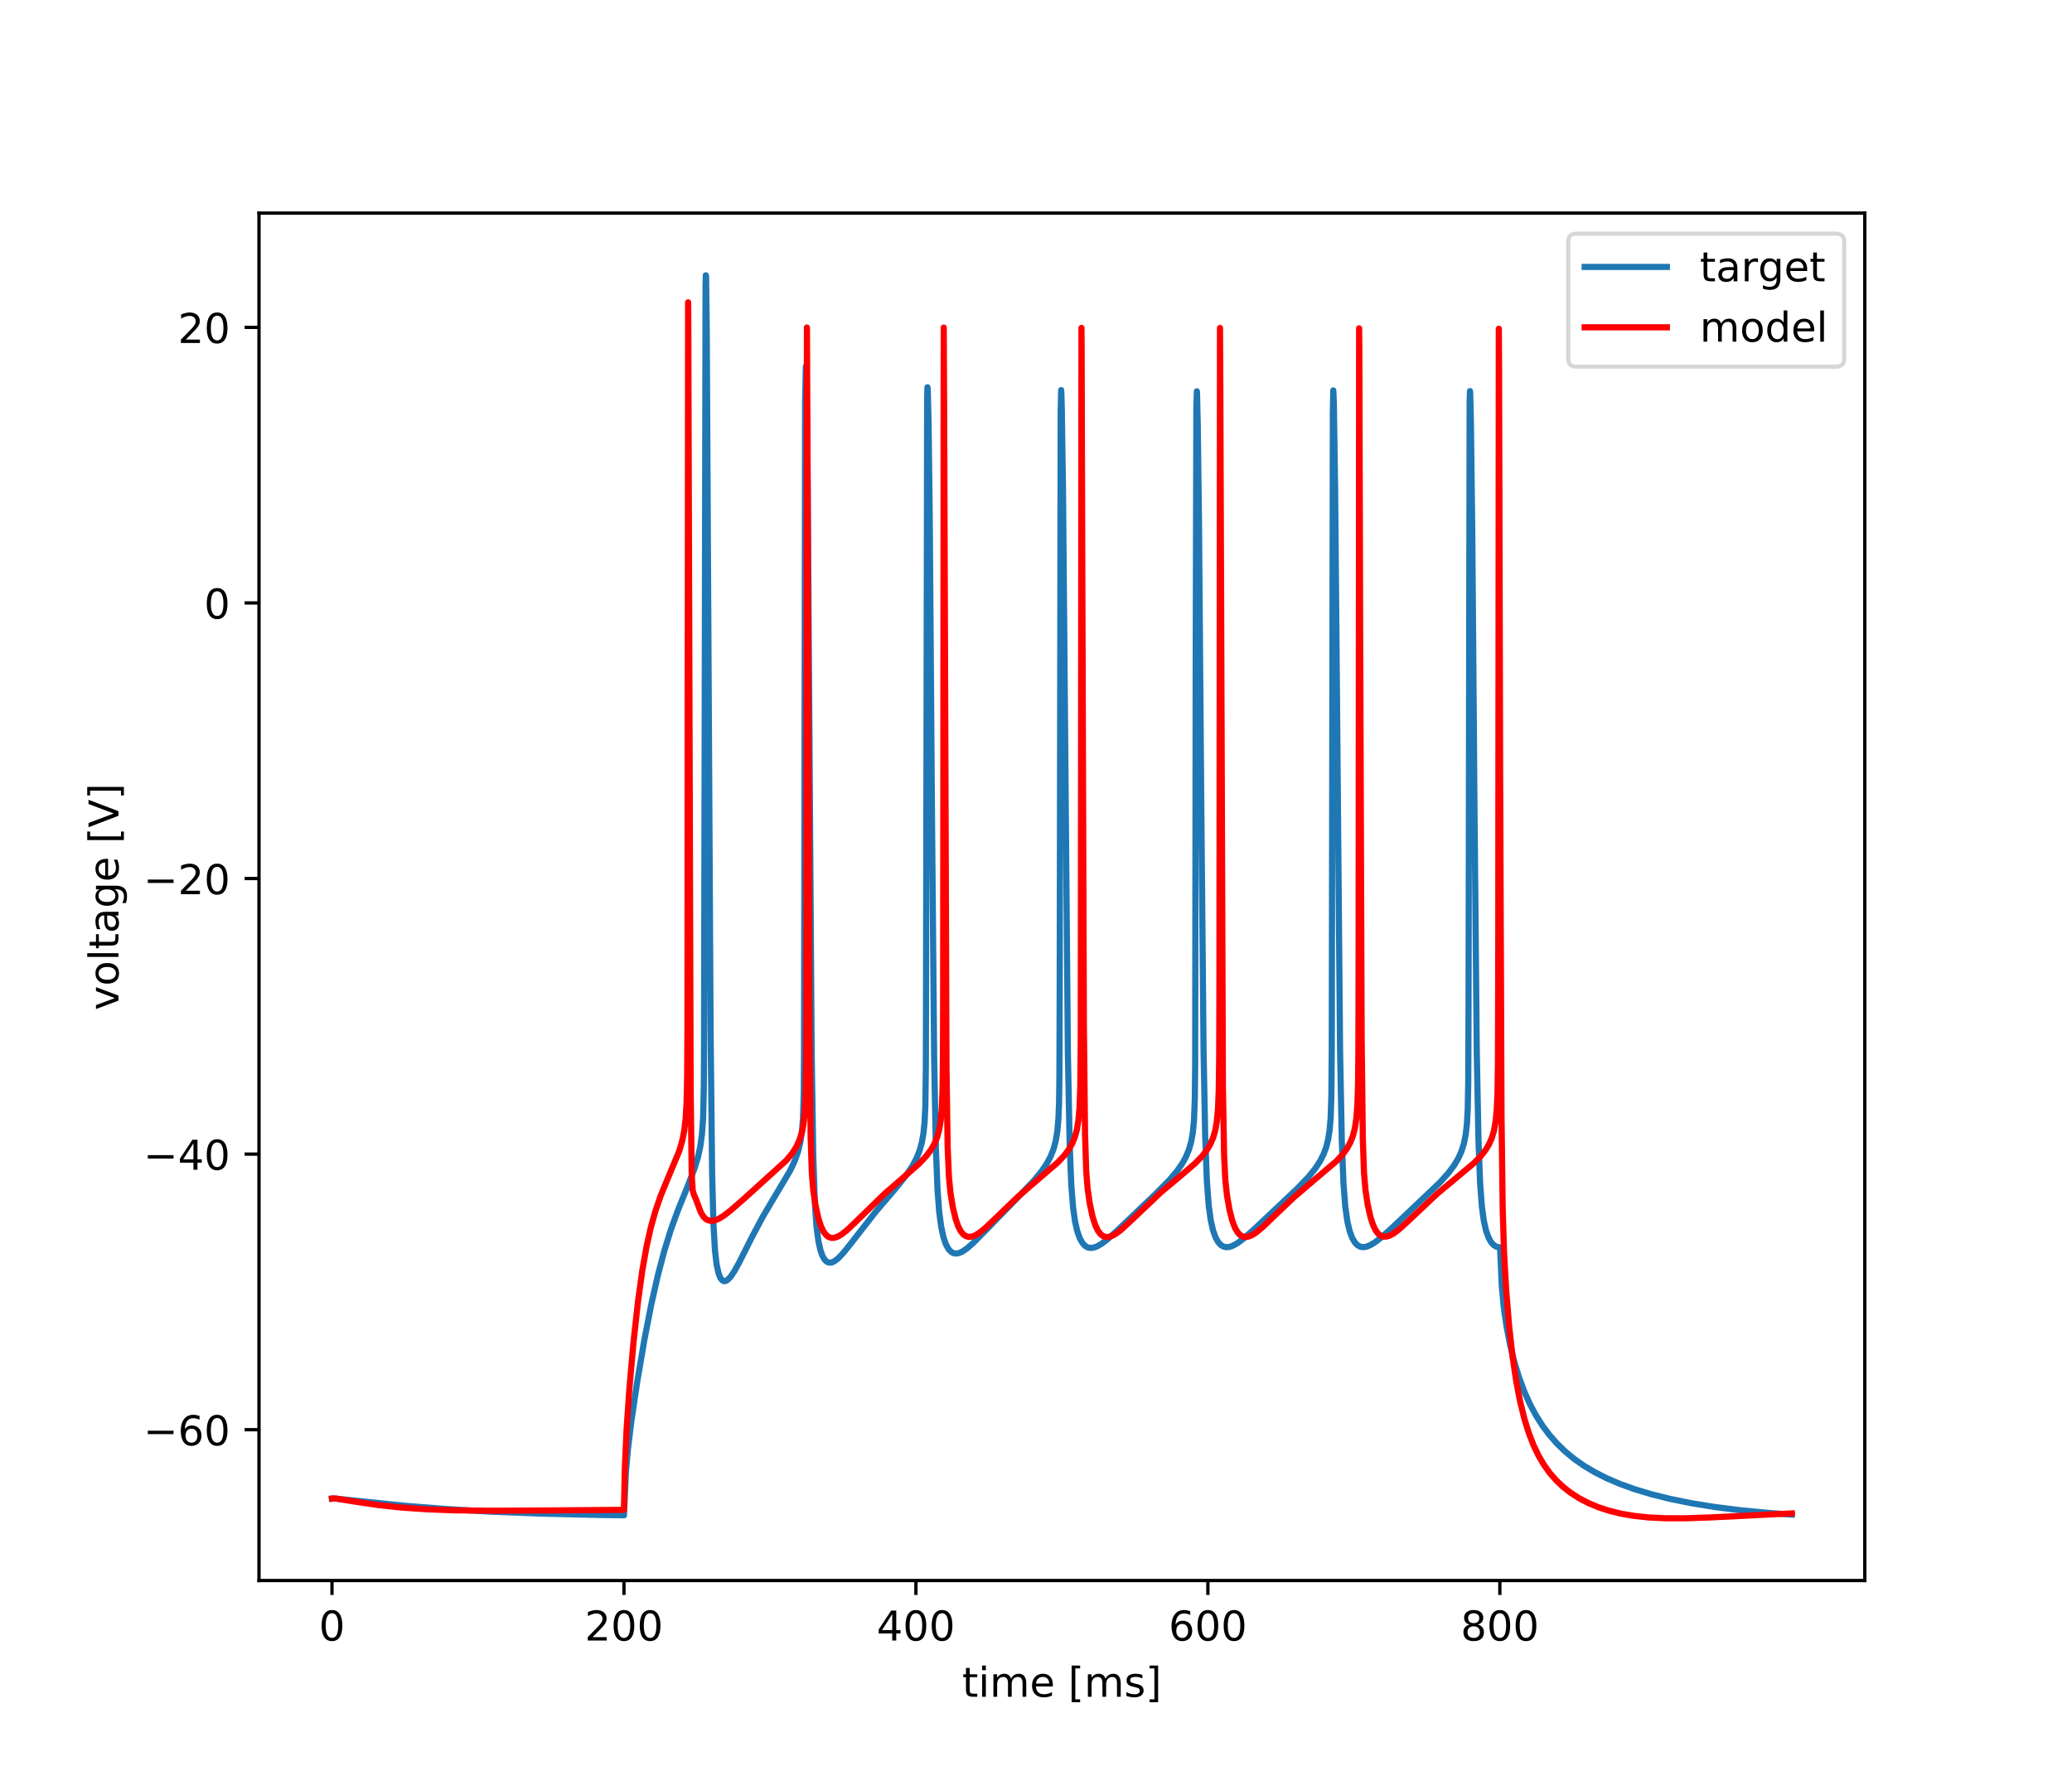 <?xml version="1.0" encoding="utf-8" standalone="no"?>
<!DOCTYPE svg PUBLIC "-//W3C//DTD SVG 1.1//EN"
  "http://www.w3.org/Graphics/SVG/1.1/DTD/svg11.dtd">
<!-- Created with matplotlib (https://matplotlib.org/) -->
<svg height="432pt" version="1.1" viewBox="0 0 504 432" width="504pt" xmlns="http://www.w3.org/2000/svg" xmlns:xlink="http://www.w3.org/1999/xlink">
 <defs>
  <style type="text/css">
*{stroke-linecap:butt;stroke-linejoin:round;}
  </style>
 </defs>
 <g id="figure_1">
  <g id="patch_1">
   <path d="M 0 432 
L 504 432 
L 504 0 
L 0 0 
z
" style="fill:#ffffff;"/>
  </g>
  <g id="axes_1">
   <g id="patch_2">
    <path d="M 63 384.48 
L 453.6 384.48 
L 453.6 51.84 
L 63 51.84 
z
" style="fill:#ffffff;"/>
   </g>
   <g id="matplotlib.axis_1">
    <g id="xtick_1">
     <g id="line2d_1">
      <defs>
       <path d="M 0 0 
L 0 3.5 
" id="m538d53c63d" style="stroke:#000000;stroke-width:0.8;"/>
      </defs>
      <g>
       <use style="stroke:#000000;stroke-width:0.8;" x="80.755" xlink:href="#m538d53c63d" y="384.48"/>
      </g>
     </g>
     <g id="text_1">
      <!-- 0 -->
      <defs>
       <path d="M 31.781 66.406 
Q 24.172 66.406 20.328 58.906 
Q 16.5 51.422 16.5 36.375 
Q 16.5 21.391 20.328 13.891 
Q 24.172 6.391 31.781 6.391 
Q 39.453 6.391 43.281 13.891 
Q 47.125 21.391 47.125 36.375 
Q 47.125 51.422 43.281 58.906 
Q 39.453 66.406 31.781 66.406 
z
M 31.781 74.219 
Q 44.047 74.219 50.516 64.516 
Q 56.984 54.828 56.984 36.375 
Q 56.984 17.969 50.516 8.266 
Q 44.047 -1.422 31.781 -1.422 
Q 19.531 -1.422 13.062 8.266 
Q 6.594 17.969 6.594 36.375 
Q 6.594 54.828 13.062 64.516 
Q 19.531 74.219 31.781 74.219 
z
" id="DejaVuSans-48"/>
      </defs>
      <g transform="translate(77.573 399.078)scale(0.1 -0.1)">
       <use xlink:href="#DejaVuSans-48"/>
      </g>
     </g>
    </g>
    <g id="xtick_2">
     <g id="line2d_2">
      <g>
       <use style="stroke:#000000;stroke-width:0.8;" x="151.773" xlink:href="#m538d53c63d" y="384.48"/>
      </g>
     </g>
     <g id="text_2">
      <!-- 200 -->
      <defs>
       <path d="M 19.188 8.297 
L 53.609 8.297 
L 53.609 0 
L 7.328 0 
L 7.328 8.297 
Q 12.938 14.109 22.625 23.891 
Q 32.328 33.688 34.812 36.531 
Q 39.547 41.844 41.422 45.531 
Q 43.312 49.219 43.312 52.781 
Q 43.312 58.594 39.234 62.25 
Q 35.156 65.922 28.609 65.922 
Q 23.969 65.922 18.812 64.312 
Q 13.672 62.703 7.812 59.422 
L 7.812 69.391 
Q 13.766 71.781 18.938 73 
Q 24.125 74.219 28.422 74.219 
Q 39.75 74.219 46.484 68.547 
Q 53.219 62.891 53.219 53.422 
Q 53.219 48.922 51.531 44.891 
Q 49.859 40.875 45.406 35.406 
Q 44.188 33.984 37.641 27.219 
Q 31.109 20.453 19.188 8.297 
z
" id="DejaVuSans-50"/>
      </defs>
      <g transform="translate(142.229 399.078)scale(0.1 -0.1)">
       <use xlink:href="#DejaVuSans-50"/>
       <use x="63.623" xlink:href="#DejaVuSans-48"/>
       <use x="127.246" xlink:href="#DejaVuSans-48"/>
      </g>
     </g>
    </g>
    <g id="xtick_3">
     <g id="line2d_3">
      <g>
       <use style="stroke:#000000;stroke-width:0.8;" x="222.791" xlink:href="#m538d53c63d" y="384.48"/>
      </g>
     </g>
     <g id="text_3">
      <!-- 400 -->
      <defs>
       <path d="M 37.797 64.312 
L 12.891 25.391 
L 37.797 25.391 
z
M 35.203 72.906 
L 47.609 72.906 
L 47.609 25.391 
L 58.016 25.391 
L 58.016 17.188 
L 47.609 17.188 
L 47.609 0 
L 37.797 0 
L 37.797 17.188 
L 4.891 17.188 
L 4.891 26.703 
z
" id="DejaVuSans-52"/>
      </defs>
      <g transform="translate(213.247 399.078)scale(0.1 -0.1)">
       <use xlink:href="#DejaVuSans-52"/>
       <use x="63.623" xlink:href="#DejaVuSans-48"/>
       <use x="127.246" xlink:href="#DejaVuSans-48"/>
      </g>
     </g>
    </g>
    <g id="xtick_4">
     <g id="line2d_4">
      <g>
       <use style="stroke:#000000;stroke-width:0.8;" x="293.809" xlink:href="#m538d53c63d" y="384.48"/>
      </g>
     </g>
     <g id="text_4">
      <!-- 600 -->
      <defs>
       <path d="M 33.016 40.375 
Q 26.375 40.375 22.484 35.828 
Q 18.609 31.297 18.609 23.391 
Q 18.609 15.531 22.484 10.953 
Q 26.375 6.391 33.016 6.391 
Q 39.656 6.391 43.531 10.953 
Q 47.406 15.531 47.406 23.391 
Q 47.406 31.297 43.531 35.828 
Q 39.656 40.375 33.016 40.375 
z
M 52.594 71.297 
L 52.594 62.312 
Q 48.875 64.062 45.094 64.984 
Q 41.312 65.922 37.594 65.922 
Q 27.828 65.922 22.672 59.328 
Q 17.531 52.734 16.797 39.406 
Q 19.672 43.656 24.016 45.922 
Q 28.375 48.188 33.594 48.188 
Q 44.578 48.188 50.953 41.516 
Q 57.328 34.859 57.328 23.391 
Q 57.328 12.156 50.688 5.359 
Q 44.047 -1.422 33.016 -1.422 
Q 20.359 -1.422 13.672 8.266 
Q 6.984 17.969 6.984 36.375 
Q 6.984 53.656 15.188 63.938 
Q 23.391 74.219 37.203 74.219 
Q 40.922 74.219 44.703 73.484 
Q 48.484 72.75 52.594 71.297 
z
" id="DejaVuSans-54"/>
      </defs>
      <g transform="translate(284.265 399.078)scale(0.1 -0.1)">
       <use xlink:href="#DejaVuSans-54"/>
       <use x="63.623" xlink:href="#DejaVuSans-48"/>
       <use x="127.246" xlink:href="#DejaVuSans-48"/>
      </g>
     </g>
    </g>
    <g id="xtick_5">
     <g id="line2d_5">
      <g>
       <use style="stroke:#000000;stroke-width:0.8;" x="364.827" xlink:href="#m538d53c63d" y="384.48"/>
      </g>
     </g>
     <g id="text_5">
      <!-- 800 -->
      <defs>
       <path d="M 31.781 34.625 
Q 24.75 34.625 20.719 30.859 
Q 16.703 27.094 16.703 20.516 
Q 16.703 13.922 20.719 10.156 
Q 24.75 6.391 31.781 6.391 
Q 38.812 6.391 42.859 10.172 
Q 46.922 13.969 46.922 20.516 
Q 46.922 27.094 42.891 30.859 
Q 38.875 34.625 31.781 34.625 
z
M 21.922 38.812 
Q 15.578 40.375 12.031 44.719 
Q 8.5 49.078 8.5 55.328 
Q 8.5 64.062 14.719 69.141 
Q 20.953 74.219 31.781 74.219 
Q 42.672 74.219 48.875 69.141 
Q 55.078 64.062 55.078 55.328 
Q 55.078 49.078 51.531 44.719 
Q 48 40.375 41.703 38.812 
Q 48.828 37.156 52.797 32.312 
Q 56.781 27.484 56.781 20.516 
Q 56.781 9.906 50.312 4.234 
Q 43.844 -1.422 31.781 -1.422 
Q 19.734 -1.422 13.25 4.234 
Q 6.781 9.906 6.781 20.516 
Q 6.781 27.484 10.781 32.312 
Q 14.797 37.156 21.922 38.812 
z
M 18.312 54.391 
Q 18.312 48.734 21.844 45.562 
Q 25.391 42.391 31.781 42.391 
Q 38.141 42.391 41.719 45.562 
Q 45.312 48.734 45.312 54.391 
Q 45.312 60.062 41.719 63.234 
Q 38.141 66.406 31.781 66.406 
Q 25.391 66.406 21.844 63.234 
Q 18.312 60.062 18.312 54.391 
z
" id="DejaVuSans-56"/>
      </defs>
      <g transform="translate(355.284 399.078)scale(0.1 -0.1)">
       <use xlink:href="#DejaVuSans-56"/>
       <use x="63.623" xlink:href="#DejaVuSans-48"/>
       <use x="127.246" xlink:href="#DejaVuSans-48"/>
      </g>
     </g>
    </g>
    <g id="text_6">
     <!-- time [ms] -->
     <defs>
      <path d="M 18.312 70.219 
L 18.312 54.688 
L 36.812 54.688 
L 36.812 47.703 
L 18.312 47.703 
L 18.312 18.016 
Q 18.312 11.328 20.141 9.422 
Q 21.969 7.516 27.594 7.516 
L 36.812 7.516 
L 36.812 0 
L 27.594 0 
Q 17.188 0 13.234 3.875 
Q 9.281 7.766 9.281 18.016 
L 9.281 47.703 
L 2.688 47.703 
L 2.688 54.688 
L 9.281 54.688 
L 9.281 70.219 
z
" id="DejaVuSans-116"/>
      <path d="M 9.422 54.688 
L 18.406 54.688 
L 18.406 0 
L 9.422 0 
z
M 9.422 75.984 
L 18.406 75.984 
L 18.406 64.594 
L 9.422 64.594 
z
" id="DejaVuSans-105"/>
      <path d="M 52 44.188 
Q 55.375 50.25 60.062 53.125 
Q 64.75 56 71.094 56 
Q 79.641 56 84.281 50.016 
Q 88.922 44.047 88.922 33.016 
L 88.922 0 
L 79.891 0 
L 79.891 32.719 
Q 79.891 40.578 77.094 44.375 
Q 74.312 48.188 68.609 48.188 
Q 61.625 48.188 57.562 43.547 
Q 53.516 38.922 53.516 30.906 
L 53.516 0 
L 44.484 0 
L 44.484 32.719 
Q 44.484 40.625 41.703 44.406 
Q 38.922 48.188 33.109 48.188 
Q 26.219 48.188 22.156 43.531 
Q 18.109 38.875 18.109 30.906 
L 18.109 0 
L 9.078 0 
L 9.078 54.688 
L 18.109 54.688 
L 18.109 46.188 
Q 21.188 51.219 25.484 53.609 
Q 29.781 56 35.688 56 
Q 41.656 56 45.828 52.969 
Q 50 49.953 52 44.188 
z
" id="DejaVuSans-109"/>
      <path d="M 56.203 29.594 
L 56.203 25.203 
L 14.891 25.203 
Q 15.484 15.922 20.484 11.062 
Q 25.484 6.203 34.422 6.203 
Q 39.594 6.203 44.453 7.469 
Q 49.312 8.734 54.109 11.281 
L 54.109 2.781 
Q 49.266 0.734 44.188 -0.344 
Q 39.109 -1.422 33.891 -1.422 
Q 20.797 -1.422 13.156 6.188 
Q 5.516 13.812 5.516 26.812 
Q 5.516 40.234 12.766 48.109 
Q 20.016 56 32.328 56 
Q 43.359 56 49.781 48.891 
Q 56.203 41.797 56.203 29.594 
z
M 47.219 32.234 
Q 47.125 39.594 43.094 43.984 
Q 39.062 48.391 32.422 48.391 
Q 24.906 48.391 20.391 44.141 
Q 15.875 39.891 15.188 32.172 
z
" id="DejaVuSans-101"/>
      <path id="DejaVuSans-32"/>
      <path d="M 8.594 75.984 
L 29.297 75.984 
L 29.297 69 
L 17.578 69 
L 17.578 -6.203 
L 29.297 -6.203 
L 29.297 -13.188 
L 8.594 -13.188 
z
" id="DejaVuSans-91"/>
      <path d="M 44.281 53.078 
L 44.281 44.578 
Q 40.484 46.531 36.375 47.5 
Q 32.281 48.484 27.875 48.484 
Q 21.188 48.484 17.844 46.438 
Q 14.5 44.391 14.5 40.281 
Q 14.5 37.156 16.891 35.375 
Q 19.281 33.594 26.516 31.984 
L 29.594 31.297 
Q 39.156 29.25 43.188 25.516 
Q 47.219 21.781 47.219 15.094 
Q 47.219 7.469 41.188 3.016 
Q 35.156 -1.422 24.609 -1.422 
Q 20.219 -1.422 15.453 -0.562 
Q 10.688 0.297 5.422 2 
L 5.422 11.281 
Q 10.406 8.688 15.234 7.391 
Q 20.062 6.109 24.812 6.109 
Q 31.156 6.109 34.562 8.281 
Q 37.984 10.453 37.984 14.406 
Q 37.984 18.062 35.516 20.016 
Q 33.062 21.969 24.703 23.781 
L 21.578 24.516 
Q 13.234 26.266 9.516 29.906 
Q 5.812 33.547 5.812 39.891 
Q 5.812 47.609 11.281 51.797 
Q 16.75 56 26.812 56 
Q 31.781 56 36.172 55.266 
Q 40.578 54.547 44.281 53.078 
z
" id="DejaVuSans-115"/>
      <path d="M 30.422 75.984 
L 30.422 -13.188 
L 9.719 -13.188 
L 9.719 -6.203 
L 21.391 -6.203 
L 21.391 69 
L 9.719 69 
L 9.719 75.984 
z
" id="DejaVuSans-93"/>
     </defs>
     <g transform="translate(234.038 412.757)scale(0.1 -0.1)">
      <use xlink:href="#DejaVuSans-116"/>
      <use x="39.209" xlink:href="#DejaVuSans-105"/>
      <use x="66.992" xlink:href="#DejaVuSans-109"/>
      <use x="164.404" xlink:href="#DejaVuSans-101"/>
      <use x="225.928" xlink:href="#DejaVuSans-32"/>
      <use x="257.715" xlink:href="#DejaVuSans-91"/>
      <use x="296.729" xlink:href="#DejaVuSans-109"/>
      <use x="394.141" xlink:href="#DejaVuSans-115"/>
      <use x="446.24" xlink:href="#DejaVuSans-93"/>
     </g>
    </g>
   </g>
   <g id="matplotlib.axis_2">
    <g id="ytick_1">
     <g id="line2d_6">
      <defs>
       <path d="M 0 0 
L -3.5 0 
" id="m23a0c58ac7" style="stroke:#000000;stroke-width:0.8;"/>
      </defs>
      <g>
       <use style="stroke:#000000;stroke-width:0.8;" x="63" xlink:href="#m23a0c58ac7" y="347.785"/>
      </g>
     </g>
     <g id="text_7">
      <!-- −60 -->
      <defs>
       <path d="M 10.594 35.5 
L 73.188 35.5 
L 73.188 27.203 
L 10.594 27.203 
z
" id="DejaVuSans-8722"/>
      </defs>
      <g transform="translate(34.895 351.584)scale(0.1 -0.1)">
       <use xlink:href="#DejaVuSans-8722"/>
       <use x="83.789" xlink:href="#DejaVuSans-54"/>
       <use x="147.412" xlink:href="#DejaVuSans-48"/>
      </g>
     </g>
    </g>
    <g id="ytick_2">
     <g id="line2d_7">
      <g>
       <use style="stroke:#000000;stroke-width:0.8;" x="63" xlink:href="#m23a0c58ac7" y="280.748"/>
      </g>
     </g>
     <g id="text_8">
      <!-- −40 -->
      <g transform="translate(34.895 284.547)scale(0.1 -0.1)">
       <use xlink:href="#DejaVuSans-8722"/>
       <use x="83.789" xlink:href="#DejaVuSans-52"/>
       <use x="147.412" xlink:href="#DejaVuSans-48"/>
      </g>
     </g>
    </g>
    <g id="ytick_3">
     <g id="line2d_8">
      <g>
       <use style="stroke:#000000;stroke-width:0.8;" x="63" xlink:href="#m23a0c58ac7" y="213.711"/>
      </g>
     </g>
     <g id="text_9">
      <!-- −20 -->
      <g transform="translate(34.895 217.51)scale(0.1 -0.1)">
       <use xlink:href="#DejaVuSans-8722"/>
       <use x="83.789" xlink:href="#DejaVuSans-50"/>
       <use x="147.412" xlink:href="#DejaVuSans-48"/>
      </g>
     </g>
    </g>
    <g id="ytick_4">
     <g id="line2d_9">
      <g>
       <use style="stroke:#000000;stroke-width:0.8;" x="63" xlink:href="#m23a0c58ac7" y="146.674"/>
      </g>
     </g>
     <g id="text_10">
      <!-- 0 -->
      <g transform="translate(49.638 150.473)scale(0.1 -0.1)">
       <use xlink:href="#DejaVuSans-48"/>
      </g>
     </g>
    </g>
    <g id="ytick_5">
     <g id="line2d_10">
      <g>
       <use style="stroke:#000000;stroke-width:0.8;" x="63" xlink:href="#m23a0c58ac7" y="79.636"/>
      </g>
     </g>
     <g id="text_11">
      <!-- 20 -->
      <g transform="translate(43.275 83.436)scale(0.1 -0.1)">
       <use xlink:href="#DejaVuSans-50"/>
       <use x="63.623" xlink:href="#DejaVuSans-48"/>
      </g>
     </g>
    </g>
    <g id="text_12">
     <!-- voltage [V] -->
     <defs>
      <path d="M 2.984 54.688 
L 12.5 54.688 
L 29.594 8.797 
L 46.688 54.688 
L 56.203 54.688 
L 35.688 0 
L 23.484 0 
z
" id="DejaVuSans-118"/>
      <path d="M 30.609 48.391 
Q 23.391 48.391 19.188 42.75 
Q 14.984 37.109 14.984 27.297 
Q 14.984 17.484 19.156 11.844 
Q 23.344 6.203 30.609 6.203 
Q 37.797 6.203 41.984 11.859 
Q 46.188 17.531 46.188 27.297 
Q 46.188 37.016 41.984 42.703 
Q 37.797 48.391 30.609 48.391 
z
M 30.609 56 
Q 42.328 56 49.016 48.375 
Q 55.719 40.766 55.719 27.297 
Q 55.719 13.875 49.016 6.219 
Q 42.328 -1.422 30.609 -1.422 
Q 18.844 -1.422 12.172 6.219 
Q 5.516 13.875 5.516 27.297 
Q 5.516 40.766 12.172 48.375 
Q 18.844 56 30.609 56 
z
" id="DejaVuSans-111"/>
      <path d="M 9.422 75.984 
L 18.406 75.984 
L 18.406 0 
L 9.422 0 
z
" id="DejaVuSans-108"/>
      <path d="M 34.281 27.484 
Q 23.391 27.484 19.188 25 
Q 14.984 22.516 14.984 16.5 
Q 14.984 11.719 18.141 8.906 
Q 21.297 6.109 26.703 6.109 
Q 34.188 6.109 38.703 11.406 
Q 43.219 16.703 43.219 25.484 
L 43.219 27.484 
z
M 52.203 31.203 
L 52.203 0 
L 43.219 0 
L 43.219 8.297 
Q 40.141 3.328 35.547 0.953 
Q 30.953 -1.422 24.312 -1.422 
Q 15.922 -1.422 10.953 3.297 
Q 6 8.016 6 15.922 
Q 6 25.141 12.172 29.828 
Q 18.359 34.516 30.609 34.516 
L 43.219 34.516 
L 43.219 35.406 
Q 43.219 41.609 39.141 45 
Q 35.062 48.391 27.688 48.391 
Q 23 48.391 18.547 47.266 
Q 14.109 46.141 10.016 43.891 
L 10.016 52.203 
Q 14.938 54.109 19.578 55.047 
Q 24.219 56 28.609 56 
Q 40.484 56 46.344 49.844 
Q 52.203 43.703 52.203 31.203 
z
" id="DejaVuSans-97"/>
      <path d="M 45.406 27.984 
Q 45.406 37.75 41.375 43.109 
Q 37.359 48.484 30.078 48.484 
Q 22.859 48.484 18.828 43.109 
Q 14.797 37.75 14.797 27.984 
Q 14.797 18.266 18.828 12.891 
Q 22.859 7.516 30.078 7.516 
Q 37.359 7.516 41.375 12.891 
Q 45.406 18.266 45.406 27.984 
z
M 54.391 6.781 
Q 54.391 -7.172 48.188 -13.984 
Q 42 -20.797 29.203 -20.797 
Q 24.469 -20.797 20.266 -20.094 
Q 16.062 -19.391 12.109 -17.922 
L 12.109 -9.188 
Q 16.062 -11.328 19.922 -12.344 
Q 23.781 -13.375 27.781 -13.375 
Q 36.625 -13.375 41.016 -8.766 
Q 45.406 -4.156 45.406 5.172 
L 45.406 9.625 
Q 42.625 4.781 38.281 2.391 
Q 33.938 0 27.875 0 
Q 17.828 0 11.672 7.656 
Q 5.516 15.328 5.516 27.984 
Q 5.516 40.672 11.672 48.328 
Q 17.828 56 27.875 56 
Q 33.938 56 38.281 53.609 
Q 42.625 51.219 45.406 46.391 
L 45.406 54.688 
L 54.391 54.688 
z
" id="DejaVuSans-103"/>
      <path d="M 28.609 0 
L 0.781 72.906 
L 11.078 72.906 
L 34.188 11.531 
L 57.328 72.906 
L 67.578 72.906 
L 39.797 0 
z
" id="DejaVuSans-86"/>
     </defs>
     <g transform="translate(28.816 245.754)rotate(-90)scale(0.1 -0.1)">
      <use xlink:href="#DejaVuSans-118"/>
      <use x="59.18" xlink:href="#DejaVuSans-111"/>
      <use x="120.361" xlink:href="#DejaVuSans-108"/>
      <use x="148.145" xlink:href="#DejaVuSans-116"/>
      <use x="187.354" xlink:href="#DejaVuSans-97"/>
      <use x="248.633" xlink:href="#DejaVuSans-103"/>
      <use x="312.109" xlink:href="#DejaVuSans-101"/>
      <use x="373.633" xlink:href="#DejaVuSans-32"/>
      <use x="405.42" xlink:href="#DejaVuSans-91"/>
      <use x="444.434" xlink:href="#DejaVuSans-86"/>
      <use x="512.842" xlink:href="#DejaVuSans-93"/>
     </g>
    </g>
   </g>
   <g id="line2d_11">
    <path clip-path="url(#p93f93c6cee)" d="M 80.755 364.544 
L 81.696 364.556 
L 85.726 364.976 
L 98.527 366.296 
L 108.629 367.094 
L 119.459 367.723 
L 131.604 368.199 
L 145.807 368.527 
L 151.773 368.61 
L 151.862 366.59 
L 152.234 358.36 
L 152.731 352.599 
L 153.566 345.793 
L 154.986 336.202 
L 156.726 325.985 
L 158.413 317.346 
L 160.029 310.189 
L 161.591 304.27 
L 163.153 299.227 
L 164.84 294.555 
L 167.237 288.653 
L 168.941 284.224 
L 169.794 281.402 
L 170.362 278.771 
L 170.752 275.92 
L 171.036 271.825 
L 171.196 264.604 
L 171.249 256.578 
L 171.622 69.299 
L 171.676 66.96 
L 171.747 67.201 
L 171.906 80.022 
L 172.19 132.669 
L 172.847 250.873 
L 173.22 285.356 
L 173.54 297.722 
L 173.913 304.171 
L 174.303 307.545 
L 174.783 309.754 
L 175.226 310.867 
L 175.688 311.459 
L 176.096 311.653 
L 176.523 311.609 
L 177.02 311.316 
L 177.677 310.632 
L 178.529 309.396 
L 179.772 307.174 
L 182.808 301.125 
L 185.471 296.11 
L 188.134 291.597 
L 192.2 284.765 
L 193.336 282.337 
L 194.117 280.127 
L 194.685 277.796 
L 195.094 275.004 
L 195.325 272.049 
L 195.502 266.103 
L 195.573 256.878 
L 195.626 229.419 
L 195.84 97.752 
L 196.017 89.129 
L 196.035 89.087 
L 196.177 92.823 
L 196.408 109.885 
L 196.745 158.648 
L 197.437 256.152 
L 197.81 280.863 
L 198.201 292.575 
L 198.591 298.206 
L 199.071 301.9 
L 199.55 304.066 
L 200.083 305.559 
L 200.651 306.502 
L 201.219 306.995 
L 201.787 307.163 
L 202.391 307.078 
L 203.083 306.734 
L 203.989 306.005 
L 205.232 304.678 
L 207.22 302.177 
L 212.99 294.787 
L 217.837 289.118 
L 220.412 285.915 
L 221.885 283.733 
L 222.915 281.814 
L 223.661 279.964 
L 224.229 277.939 
L 224.637 275.614 
L 224.904 272.891 
L 225.081 269.136 
L 225.206 259.892 
L 225.241 246.396 
L 225.525 96.547 
L 225.596 94.199 
L 225.667 94.751 
L 225.862 102.667 
L 226.164 127.018 
L 226.679 196.005 
L 227.23 257.737 
L 227.638 279.092 
L 228.046 289.407 
L 228.455 294.771 
L 228.934 298.4 
L 229.502 301.007 
L 230.106 302.744 
L 230.692 303.814 
L 231.313 304.497 
L 231.899 304.83 
L 232.538 304.939 
L 233.266 304.819 
L 234.136 304.43 
L 235.237 303.676 
L 236.781 302.318 
L 239.32 299.749 
L 247.399 291.467 
L 251.429 287.271 
L 253.311 284.998 
L 254.607 283.096 
L 255.548 281.334 
L 256.258 279.536 
L 256.791 277.569 
L 257.181 275.237 
L 257.448 272.239 
L 257.608 268.296 
L 257.696 261.794 
L 257.767 238.647 
L 257.998 100.157 
L 258.122 94.891 
L 258.158 95.499 
L 258.264 98.975 
L 258.566 119.362 
L 258.957 163.699 
L 259.756 256.288 
L 260.182 278.198 
L 260.59 288.328 
L 261.016 293.71 
L 261.496 297.127 
L 262.028 299.467 
L 262.65 301.213 
L 263.271 302.331 
L 263.893 303.026 
L 264.532 303.421 
L 265.207 303.575 
L 265.952 303.511 
L 266.84 303.198 
L 267.941 302.564 
L 269.45 301.415 
L 271.722 299.379 
L 281.168 290.378 
L 284.435 287.072 
L 286.281 284.899 
L 287.577 283.043 
L 288.518 281.322 
L 289.246 279.518 
L 289.779 277.59 
L 290.152 275.454 
L 290.436 272.473 
L 290.631 267.343 
L 290.72 258.949 
L 290.844 161.671 
L 291.004 99.297 
L 291.128 95.184 
L 291.164 95.713 
L 291.341 103.16 
L 291.643 126.805 
L 292.176 192.69 
L 292.762 255.78 
L 293.152 276.318 
L 293.561 287.239 
L 294.004 293.175 
L 294.484 296.724 
L 295.052 299.256 
L 295.673 301 
L 296.277 302.095 
L 296.916 302.821 
L 297.555 303.224 
L 298.248 303.39 
L 299.029 303.327 
L 299.952 303.003 
L 301.124 302.326 
L 302.669 301.153 
L 305.136 298.958 
L 315.434 289.254 
L 318.151 286.44 
L 319.837 284.383 
L 321.062 282.534 
L 321.95 280.786 
L 322.589 279.058 
L 323.069 277.159 
L 323.424 274.882 
L 323.672 271.938 
L 323.85 266.404 
L 323.939 255.54 
L 323.974 234.98 
L 324.205 100.543 
L 324.311 94.966 
L 324.347 95.445 
L 324.453 98.461 
L 324.755 118.526 
L 325.164 164.136 
L 325.963 255.6 
L 326.389 277.595 
L 326.797 287.954 
L 327.241 293.613 
L 327.738 297.11 
L 328.306 299.508 
L 328.928 301.164 
L 329.584 302.27 
L 330.224 302.919 
L 330.881 303.271 
L 331.555 303.386 
L 332.354 303.279 
L 333.295 302.909 
L 334.485 302.187 
L 336.136 300.898 
L 338.835 298.465 
L 350.18 287.715 
L 352.275 285.392 
L 353.677 283.523 
L 354.707 281.799 
L 355.488 280.063 
L 356.074 278.215 
L 356.518 276.026 
L 356.82 273.39 
L 357.015 269.824 
L 357.14 263.412 
L 357.211 244.352 
L 357.477 97.975 
L 357.566 95.13 
L 357.619 95.714 
L 357.779 102.256 
L 358.116 128.867 
L 358.649 195.34 
L 359.217 256.029 
L 359.625 277.325 
L 360.034 287.92 
L 360.46 293.515 
L 360.939 297.008 
L 361.454 299.298 
L 362.058 301.013 
L 362.679 302.144 
L 363.318 302.864 
L 363.975 303.267 
L 364.65 303.419 
L 364.863 303.423 
L 364.969 305.629 
L 365.307 312.918 
L 365.786 318.058 
L 366.461 322.695 
L 367.348 327.245 
L 368.396 331.47 
L 369.532 335.174 
L 370.775 338.509 
L 372.16 341.596 
L 373.634 344.344 
L 375.214 346.831 
L 376.9 349.082 
L 378.729 351.16 
L 380.735 353.102 
L 382.901 354.887 
L 385.263 356.545 
L 387.89 358.114 
L 390.82 359.597 
L 394.051 360.978 
L 397.655 362.274 
L 401.686 363.487 
L 406.249 364.622 
L 411.344 365.657 
L 417.043 366.584 
L 423.4 367.389 
L 430.555 368.065 
L 435.828 368.438 
L 435.828 368.438 
" style="fill:none;stroke:#1f77b4;stroke-linecap:square;stroke-width:1.5;"/>
   </g>
   <g id="line2d_12">
    <path clip-path="url(#p93f93c6cee)" d="M 80.755 364.544 
L 80.985 364.488 
L 81.909 364.561 
L 85.726 365.185 
L 91.975 366.114 
L 97.604 366.718 
L 103.693 367.144 
L 110.742 367.407 
L 119.761 367.507 
L 134.977 367.418 
L 151.773 367.283 
L 151.986 357.099 
L 152.412 347.779 
L 153.104 337.661 
L 154.099 326.468 
L 155.182 316.67 
L 156.229 309.119 
L 157.259 303.271 
L 158.306 298.585 
L 159.425 294.597 
L 160.668 290.984 
L 162.212 287.196 
L 165.231 279.977 
L 165.941 277.545 
L 166.438 275.024 
L 166.775 272.145 
L 167.006 268.199 
L 167.148 261.745 
L 167.219 249.597 
L 167.272 173.036 
L 167.379 73.541 
L 167.414 76.423 
L 167.557 123.432 
L 168 265.287 
L 168.249 285.465 
L 168.48 289.493 
L 168.728 290.426 
L 169.385 292.009 
L 170.468 294.911 
L 171.107 295.955 
L 171.729 296.568 
L 172.368 296.897 
L 173.06 297 
L 173.842 296.884 
L 174.8 296.502 
L 176.025 295.757 
L 177.765 294.415 
L 181.068 291.525 
L 191.277 282.27 
L 192.661 280.592 
L 193.656 279.048 
L 194.401 277.481 
L 194.97 275.756 
L 195.396 273.73 
L 195.715 271.05 
L 195.928 267.329 
L 196.07 260.371 
L 196.141 245.098 
L 196.283 79.661 
L 196.425 111.268 
L 196.905 252.123 
L 197.189 276.773 
L 197.473 285.358 
L 197.81 289.459 
L 198.343 293.033 
L 199.035 296.239 
L 199.692 298.301 
L 200.331 299.627 
L 200.971 300.463 
L 201.592 300.926 
L 202.231 301.128 
L 202.924 301.108 
L 203.723 300.85 
L 204.717 300.277 
L 206.031 299.241 
L 208.037 297.341 
L 215.192 290.37 
L 219.364 286.764 
L 223.554 283.084 
L 225.259 281.288 
L 226.431 279.74 
L 227.283 278.258 
L 227.94 276.667 
L 228.437 274.869 
L 228.81 272.665 
L 229.076 269.749 
L 229.254 265.429 
L 229.36 257.819 
L 229.413 242.649 
L 229.555 79.684 
L 229.662 100.536 
L 230.23 259.91 
L 230.514 279.092 
L 230.816 286.265 
L 231.189 290.092 
L 231.775 293.686 
L 232.449 296.532 
L 233.106 298.398 
L 233.745 299.589 
L 234.385 300.33 
L 235.006 300.728 
L 235.663 300.883 
L 236.373 300.818 
L 237.208 300.51 
L 238.255 299.871 
L 239.675 298.721 
L 242.001 296.509 
L 247.701 291.033 
L 251.536 287.723 
L 257.217 282.844 
L 258.85 281.116 
L 259.987 279.603 
L 260.839 278.099 
L 261.478 276.515 
L 261.957 274.737 
L 262.33 272.456 
L 262.597 269.341 
L 262.774 264.374 
L 262.881 253.523 
L 262.934 216.268 
L 263.058 79.763 
L 263.094 83.465 
L 263.254 136.151 
L 263.644 249.068 
L 263.928 275.822 
L 264.212 284.833 
L 264.55 289.123 
L 265.064 292.696 
L 265.739 295.874 
L 266.396 297.972 
L 267.035 299.327 
L 267.674 300.189 
L 268.296 300.676 
L 268.935 300.901 
L 269.627 300.904 
L 270.426 300.672 
L 271.403 300.142 
L 272.681 299.178 
L 274.616 297.407 
L 282.482 289.955 
L 286.92 286.249 
L 290.684 283.017 
L 292.406 281.247 
L 293.578 279.737 
L 294.448 278.26 
L 295.105 276.709 
L 295.602 274.969 
L 295.975 272.869 
L 296.259 269.919 
L 296.455 265.196 
L 296.561 257.019 
L 296.614 238.982 
L 296.756 79.773 
L 296.845 96.608 
L 297.467 264.508 
L 297.751 280.954 
L 298.052 287.081 
L 298.461 290.812 
L 299.082 294.35 
L 299.757 296.988 
L 300.414 298.706 
L 301.053 299.793 
L 301.692 300.458 
L 302.331 300.806 
L 302.988 300.911 
L 303.716 300.801 
L 304.586 300.436 
L 305.705 299.707 
L 307.249 298.409 
L 310.072 295.687 
L 314.582 291.4 
L 318.257 288.238 
L 325.075 282.461 
L 326.602 280.811 
L 327.685 279.323 
L 328.484 277.857 
L 329.105 276.243 
L 329.567 274.419 
L 329.922 272.065 
L 330.17 268.863 
L 330.33 263.968 
L 330.419 255.534 
L 330.472 230.737 
L 330.597 79.862 
L 330.65 84.993 
L 330.845 153.072 
L 331.218 252.978 
L 331.502 277.182 
L 331.786 285.349 
L 332.141 289.485 
L 332.674 292.987 
L 333.348 296.035 
L 334.005 298.046 
L 334.645 299.342 
L 335.284 300.163 
L 335.905 300.622 
L 336.544 300.827 
L 337.237 300.815 
L 338.036 300.573 
L 339.03 300.027 
L 340.344 299.032 
L 342.35 297.2 
L 349.647 290.335 
L 353.713 286.958 
L 358.436 283.005 
L 360.176 281.247 
L 361.365 279.738 
L 362.235 278.286 
L 362.892 276.767 
L 363.407 275.002 
L 363.798 272.811 
L 364.082 269.82 
L 364.259 265.654 
L 364.366 258.634 
L 364.437 233.926 
L 364.579 79.965 
L 364.632 88.329 
L 364.898 188.351 
L 365.236 271.431 
L 365.52 294.144 
L 365.857 304.876 
L 366.372 313.883 
L 367.1 322.724 
L 367.917 330.001 
L 368.804 335.971 
L 369.763 340.943 
L 370.775 345.058 
L 371.858 348.555 
L 373.012 351.539 
L 374.237 354.099 
L 375.551 356.335 
L 376.971 358.315 
L 378.516 360.088 
L 380.203 361.686 
L 382.049 363.13 
L 384.091 364.443 
L 386.328 365.614 
L 388.76 366.634 
L 391.406 367.501 
L 394.282 368.208 
L 397.442 368.753 
L 400.958 369.129 
L 404.97 369.329 
L 409.817 369.339 
L 416.351 369.114 
L 435.845 368.147 
L 435.845 368.147 
" style="fill:none;stroke:#ff0000;stroke-linecap:square;stroke-width:1.5;"/>
   </g>
   <g id="patch_3">
    <path d="M 63 384.48 
L 63 51.84 
" style="fill:none;stroke:#000000;stroke-linecap:square;stroke-linejoin:miter;stroke-width:0.8;"/>
   </g>
   <g id="patch_4">
    <path d="M 453.6 384.48 
L 453.6 51.84 
" style="fill:none;stroke:#000000;stroke-linecap:square;stroke-linejoin:miter;stroke-width:0.8;"/>
   </g>
   <g id="patch_5">
    <path d="M 63 384.48 
L 453.6 384.48 
" style="fill:none;stroke:#000000;stroke-linecap:square;stroke-linejoin:miter;stroke-width:0.8;"/>
   </g>
   <g id="patch_6">
    <path d="M 63 51.84 
L 453.6 51.84 
" style="fill:none;stroke:#000000;stroke-linecap:square;stroke-linejoin:miter;stroke-width:0.8;"/>
   </g>
   <g id="legend_1">
    <g id="patch_7">
     <path d="M 383.461 89.196 
L 446.6 89.196 
Q 448.6 89.196 448.6 87.196 
L 448.6 58.84 
Q 448.6 56.84 446.6 56.84 
L 383.461 56.84 
Q 381.461 56.84 381.461 58.84 
L 381.461 87.196 
Q 381.461 89.196 383.461 89.196 
z
" style="fill:#ffffff;opacity:0.8;stroke:#cccccc;stroke-linejoin:miter;"/>
    </g>
    <g id="line2d_13">
     <path d="M 385.461 64.938 
L 405.461 64.938 
" style="fill:none;stroke:#1f77b4;stroke-linecap:square;stroke-width:1.5;"/>
    </g>
    <g id="line2d_14"/>
    <g id="text_13">
     <!-- target -->
     <defs>
      <path d="M 41.109 46.297 
Q 39.594 47.172 37.812 47.578 
Q 36.031 48 33.891 48 
Q 26.266 48 22.188 43.047 
Q 18.109 38.094 18.109 28.812 
L 18.109 0 
L 9.078 0 
L 9.078 54.688 
L 18.109 54.688 
L 18.109 46.188 
Q 20.953 51.172 25.484 53.578 
Q 30.031 56 36.531 56 
Q 37.453 56 38.578 55.875 
Q 39.703 55.766 41.062 55.516 
z
" id="DejaVuSans-114"/>
     </defs>
     <g transform="translate(413.461 68.438)scale(0.1 -0.1)">
      <use xlink:href="#DejaVuSans-116"/>
      <use x="39.209" xlink:href="#DejaVuSans-97"/>
      <use x="100.488" xlink:href="#DejaVuSans-114"/>
      <use x="141.586" xlink:href="#DejaVuSans-103"/>
      <use x="205.062" xlink:href="#DejaVuSans-101"/>
      <use x="266.586" xlink:href="#DejaVuSans-116"/>
     </g>
    </g>
    <g id="line2d_15">
     <path d="M 385.461 79.617 
L 405.461 79.617 
" style="fill:none;stroke:#ff0000;stroke-linecap:square;stroke-width:1.5;"/>
    </g>
    <g id="line2d_16"/>
    <g id="text_14">
     <!-- model -->
     <defs>
      <path d="M 45.406 46.391 
L 45.406 75.984 
L 54.391 75.984 
L 54.391 0 
L 45.406 0 
L 45.406 8.203 
Q 42.578 3.328 38.25 0.953 
Q 33.938 -1.422 27.875 -1.422 
Q 17.969 -1.422 11.734 6.484 
Q 5.516 14.406 5.516 27.297 
Q 5.516 40.188 11.734 48.094 
Q 17.969 56 27.875 56 
Q 33.938 56 38.25 53.625 
Q 42.578 51.266 45.406 46.391 
z
M 14.797 27.297 
Q 14.797 17.391 18.875 11.75 
Q 22.953 6.109 30.078 6.109 
Q 37.203 6.109 41.297 11.75 
Q 45.406 17.391 45.406 27.297 
Q 45.406 37.203 41.297 42.844 
Q 37.203 48.484 30.078 48.484 
Q 22.953 48.484 18.875 42.844 
Q 14.797 37.203 14.797 27.297 
z
" id="DejaVuSans-100"/>
     </defs>
     <g transform="translate(413.461 83.117)scale(0.1 -0.1)">
      <use xlink:href="#DejaVuSans-109"/>
      <use x="97.412" xlink:href="#DejaVuSans-111"/>
      <use x="158.594" xlink:href="#DejaVuSans-100"/>
      <use x="222.07" xlink:href="#DejaVuSans-101"/>
      <use x="283.594" xlink:href="#DejaVuSans-108"/>
     </g>
    </g>
   </g>
  </g>
 </g>
 <defs>
  <clipPath id="p93f93c6cee">
   <rect height="332.64" width="390.6" x="63" y="51.84"/>
  </clipPath>
 </defs>
</svg>
